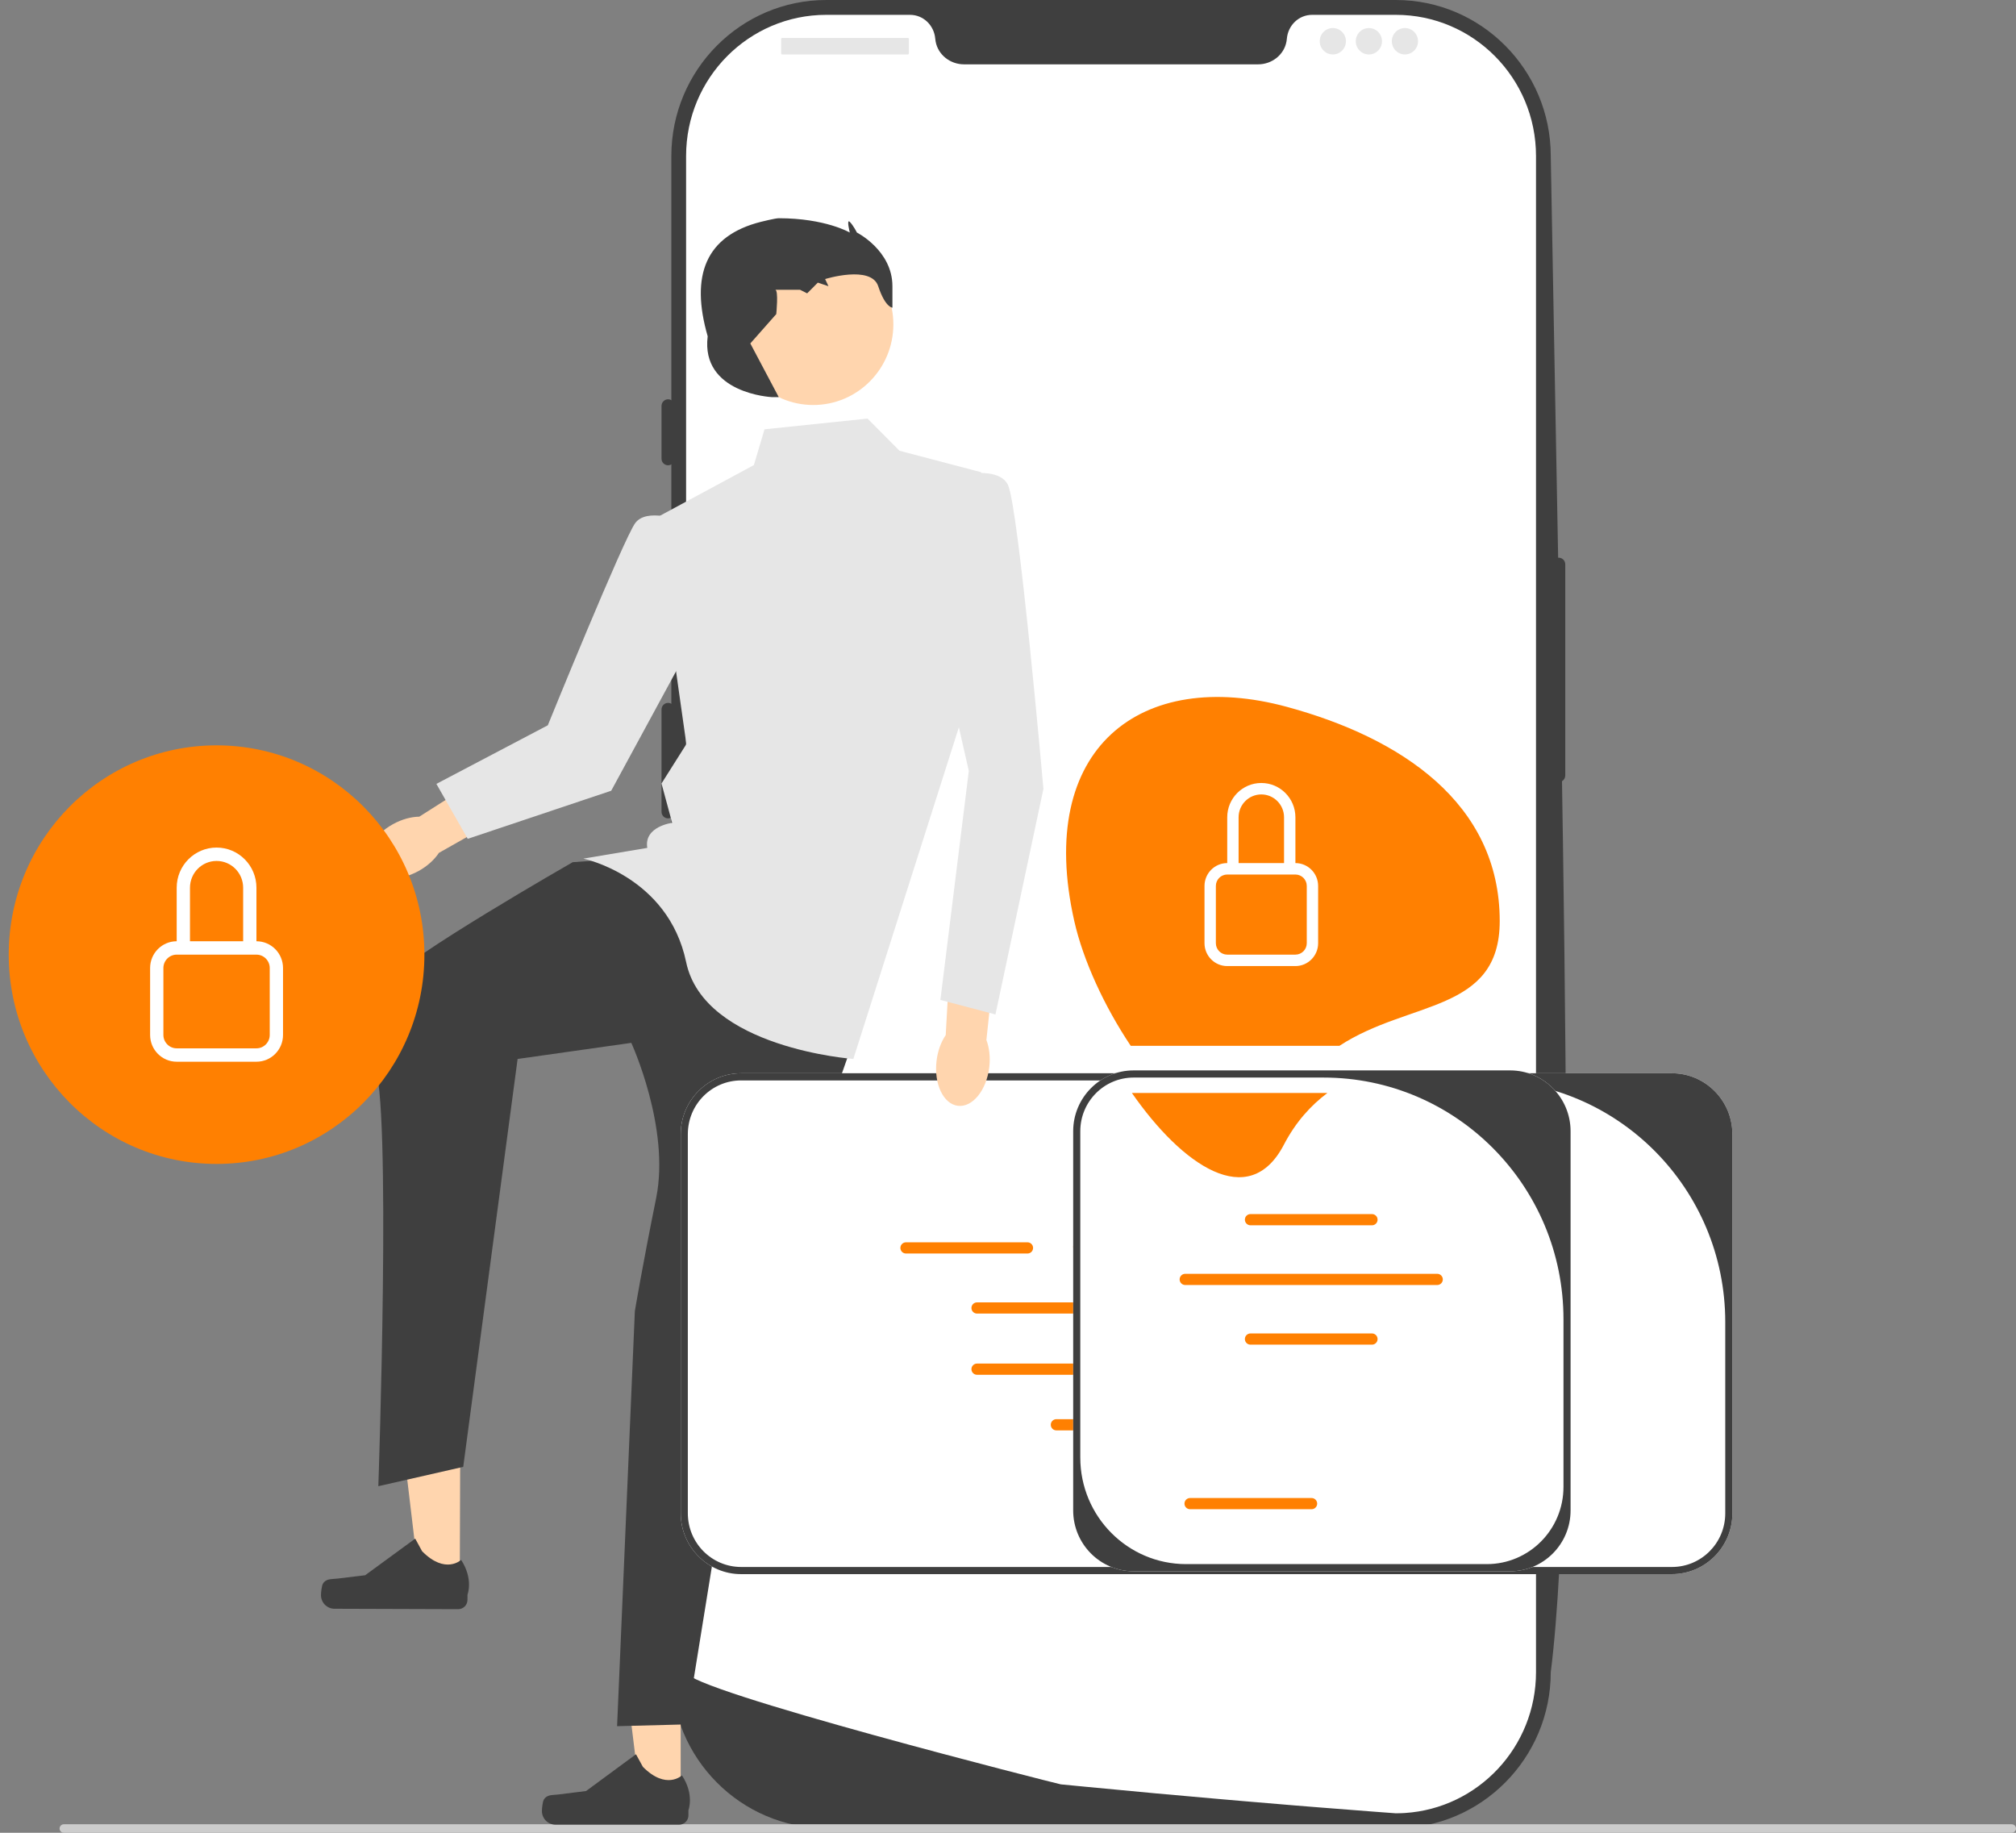 <svg width="231" height="210" viewBox="0 0 231 210" fill="none" xmlns="http://www.w3.org/2000/svg">
<rect x="0" y="0" width="231" height="210" fill="#808080" stroke="none"/>
<g clip-path="url(#clip0_7082_982)">
<path d="M159.939 209.471H94.677C84.889 209.471 76.925 201.452 76.925 191.596V17.875C76.925 8.019 84.889 0 94.677 0H159.939C169.727 0 177.691 8.019 177.691 17.875C178.906 87.636 180.977 165.757 177.691 191.596C177.691 201.452 169.727 209.471 159.939 209.471Z" fill="#3F3F3F"/>
<path d="M178.601 63.9C178.187 63.9 177.85 64.239 177.85 64.656V88.855C177.85 89.272 178.187 89.611 178.601 89.611C179.015 89.611 179.352 89.272 179.352 88.855V64.656C179.352 64.239 179.015 63.9 178.601 63.9Z" fill="#3F3F3F"/>
<path d="M176.001 17.875V191.593C176.001 200.172 169.37 207.19 160.985 207.734H160.982C160.858 207.742 160.734 207.749 160.606 207.753C160.384 207.764 160.163 207.768 159.938 207.768C159.938 207.768 159.112 207.708 157.602 207.594C156.078 207.481 153.858 207.311 151.091 207.087C150.261 207.023 149.386 206.951 148.462 206.876C146.622 206.724 144.602 206.558 142.436 206.369C141.572 206.297 140.678 206.218 139.766 206.138C135.102 205.734 129.879 205.261 124.37 204.724C123.439 204.637 122.501 204.547 121.554 204.452C121.306 204.426 78.615 193.619 78.615 191.593V17.875C78.615 8.941 85.806 1.7 94.679 1.7H104.269C105.802 1.7 107.033 2.902 107.165 4.441C107.176 4.543 107.187 4.646 107.206 4.748C107.484 6.294 108.892 7.372 110.454 7.372H144.163C145.725 7.372 147.133 6.294 147.411 4.748C147.43 4.646 147.441 4.543 147.452 4.441C147.584 2.902 148.815 1.7 150.347 1.7H159.938C168.811 1.7 176.001 8.941 176.001 17.875Z" fill="white"/>
<path d="M76.55 45.751C76.136 45.751 75.799 46.09 75.799 46.507V52.557C75.799 52.974 76.136 53.313 76.55 53.313C76.964 53.313 77.301 52.974 77.301 52.557V46.507C77.301 46.09 76.964 45.751 76.55 45.751Z" fill="#3F3F3F"/>
<path d="M76.55 63.9C76.136 63.9 75.799 64.239 75.799 64.656V76.377C75.799 76.795 76.136 77.134 76.55 77.134C76.964 77.134 77.301 76.795 77.301 76.377V64.656C77.301 64.239 76.964 63.9 76.55 63.9Z" fill="#3F3F3F"/>
<path d="M76.55 80.537C76.136 80.537 75.799 80.876 75.799 81.293V93.014C75.799 93.431 76.136 93.77 76.55 93.77C76.964 93.77 77.301 93.431 77.301 93.014V81.293C77.301 80.876 76.964 80.537 76.55 80.537Z" fill="#3F3F3F"/>
<path d="M104.023 4.348H89.631C89.561 4.348 89.505 4.405 89.505 4.475V6.112C89.505 6.182 89.561 6.239 89.631 6.239H104.023C104.093 6.239 104.149 6.182 104.149 6.112V4.475C104.149 4.405 104.093 4.348 104.023 4.348Z" fill="#E6E6E6"/>
<path d="M152.72 6.239C153.55 6.239 154.222 5.562 154.222 4.726C154.222 3.891 153.55 3.214 152.72 3.214C151.891 3.214 151.219 3.891 151.219 4.726C151.219 5.562 151.891 6.239 152.72 6.239Z" fill="#E6E6E6"/>
<path d="M156.851 6.239C157.68 6.239 158.353 5.562 158.353 4.726C158.353 3.891 157.68 3.214 156.851 3.214C156.021 3.214 155.349 3.891 155.349 4.726C155.349 5.562 156.021 6.239 156.851 6.239Z" fill="#E6E6E6"/>
<path d="M160.981 6.239C161.811 6.239 162.483 5.562 162.483 4.726C162.483 3.891 161.811 3.214 160.981 3.214C160.152 3.214 159.479 3.891 159.479 4.726C159.479 5.562 160.152 6.239 160.981 6.239Z" fill="#E6E6E6"/>
<path d="M6.827 209.512C6.827 209.783 7.043 210 7.312 210H230.515C230.784 210 231 209.783 231 209.512C231 209.242 230.784 209.024 230.515 209.024H7.312C7.043 209.024 6.827 209.242 6.827 209.512Z" fill="#CCCCCC"/>
<path d="M77.995 206.308L73.417 206.308L71.24 188.53L77.996 188.53L77.995 206.308Z" fill="#FFD5AE"/>
<path d="M62.312 206.204C62.17 206.445 62.095 207.226 62.095 207.507C62.095 208.371 62.79 209.071 63.648 209.071H77.823C78.409 209.071 78.883 208.593 78.883 208.004V207.409C78.883 207.409 79.584 205.623 78.141 203.422C78.141 203.422 76.346 205.146 73.665 202.446L72.874 201.004L67.151 205.218L63.979 205.612C63.285 205.698 62.669 205.598 62.312 206.204Z" fill="#3F3F3F"/>
<path d="M52.682 181.616L48.105 181.6L45.983 163.816L52.739 163.838L52.682 181.616Z" fill="#FFD5AE"/>
<path d="M37 181.461C36.857 181.702 36.779 182.482 36.778 182.763C36.775 183.627 37.469 184.33 38.327 184.332L52.502 184.378C53.087 184.379 53.563 183.903 53.565 183.314L53.567 182.72C53.567 182.72 54.274 180.936 52.837 178.73C52.837 178.73 51.037 180.448 48.364 177.739L47.578 176.295L41.842 180.491L38.668 180.874C37.974 180.958 37.359 180.857 37 181.461Z" fill="#3F3F3F"/>
<path d="M71.319 98.381L65.619 98.79C65.619 98.79 46.325 109.837 44.697 112.296C43.068 114.756 40.829 118.24 42.865 121.929C44.9 125.619 43.351 170.289 43.351 170.289L53.078 168.073L59.309 121.336L72.336 119.491C72.336 119.491 76.814 129.22 75.186 137.268C73.558 145.316 72.743 150.235 72.743 150.235L70.708 197.786L78.646 197.581L85.77 153.515L97.983 118.672L82.107 99.815L71.319 98.381Z" fill="#3F3F3F"/>
<path d="M99.408 47.961L87.602 49.19L86.381 53.289L74.982 59.438L78.646 85.263L75.797 89.772L77.018 94.281C77.018 94.281 73.761 94.691 74.168 97.151L66.841 98.381C66.841 98.381 76.559 100.379 78.621 110.242C80.682 120.106 97.779 121.336 97.779 121.336L111.213 79.114L112.435 54.109L103.072 51.65L99.408 47.961Z" fill="#E6E6E6"/>
<path d="M93.186 46.405C98.255 46.405 102.364 42.268 102.364 37.164C102.364 32.06 98.255 27.923 93.186 27.923C88.118 27.923 84.009 32.06 84.009 37.164C84.009 42.268 88.118 46.405 93.186 46.405Z" fill="#FFD5AE"/>
<path d="M88.416 45.501C88.416 45.501 80.275 45.091 81.089 38.532C79.073 31.548 80.857 27.013 87.195 25.415C87.195 25.415 88.823 25.005 89.231 25.005C94.585 25.005 97.372 26.645 97.372 26.645C97.372 26.645 96.965 25.021 97.372 25.423C97.779 25.825 98.186 26.645 98.186 26.645C98.186 26.645 102.257 28.694 102.257 32.794C102.257 36.893 102.257 35.253 102.257 35.253C102.257 35.253 101.443 35.253 100.629 32.794C99.815 30.334 94.544 31.974 94.544 31.974L94.93 32.794L93.709 32.384L92.487 33.613L91.673 33.203C91.673 33.203 88.416 33.203 88.823 33.203C89.231 33.203 88.947 35.989 88.947 35.989L85.974 39.352L89.231 45.501H88.416Z" fill="#3F3F3F"/>
<path d="M45.039 94.427C42.721 95.7 41.495 97.937 42.3 99.422C43.105 100.907 45.636 101.078 47.954 99.805C48.969 99.247 49.774 98.505 50.292 97.722L60.045 92.201L57.375 87.647L48.043 93.574C47.109 93.588 46.054 93.869 45.039 94.427Z" fill="#FFD5AE"/>
<path d="M77.931 59.63C77.931 59.63 74.108 58.164 72.791 59.928C71.473 61.693 62.771 83.103 62.771 83.103L50.003 89.817L53.593 96.113L70.035 90.602L80.882 70.625L77.931 59.63Z" fill="#E6E6E6"/>
<path d="M198.5 129.943V173.395C198.5 177.238 195.395 180.364 191.579 180.364H84.921C81.105 180.364 78.001 177.238 78.001 173.395V129.943C78.001 126.101 81.105 122.975 84.921 122.975H191.579C195.395 122.975 198.5 126.101 198.5 129.943Z" fill="white"/>
<path d="M198.5 129.943V173.395C198.5 177.238 195.395 180.364 191.579 180.364H84.921C81.105 180.364 78.001 177.238 78.001 173.395V129.943C78.001 126.101 81.105 122.975 84.921 122.975H191.579C195.395 122.975 198.5 126.101 198.5 129.943ZM191.579 179.544C194.952 179.544 197.686 176.791 197.686 173.395V151.488C197.686 136.194 185.372 123.795 170.183 123.795H84.921C81.549 123.795 78.815 126.548 78.815 129.943V173.395C78.815 176.791 81.549 179.544 84.921 179.544H191.579Z" fill="#3F3F3F"/>
<path d="M125.879 149.227H111.948C111.597 149.227 111.311 149.514 111.311 149.868C111.311 150.222 111.597 150.509 111.948 150.509H125.879C126.23 150.509 126.516 150.222 126.516 149.868C126.516 149.514 126.23 149.227 125.879 149.227Z" fill="#FF8001"/>
<path d="M147.048 149.227H133.117C132.766 149.227 132.48 149.514 132.48 149.868C132.48 150.222 132.766 150.509 133.117 150.509H147.048C147.399 150.509 147.685 150.222 147.685 149.868C147.685 149.514 147.399 149.227 147.048 149.227Z" fill="#FF8001"/>
<path d="M125.879 156.239H111.948C111.597 156.239 111.311 156.526 111.311 156.88C111.311 157.234 111.597 157.522 111.948 157.522H125.879C126.23 157.522 126.516 157.234 126.516 156.88C126.516 156.526 126.23 156.239 125.879 156.239Z" fill="#FF8001"/>
<path d="M147.048 156.239H133.117C132.766 156.239 132.48 156.526 132.48 156.88C132.48 157.234 132.766 157.522 133.117 157.522H147.048C147.399 157.522 147.685 157.234 147.685 156.88C147.685 156.526 147.399 156.239 147.048 156.239Z" fill="#FF8001"/>
<path d="M168.853 156.88C168.853 156.526 168.568 156.239 168.217 156.239H154.286C153.934 156.239 153.649 156.526 153.649 156.88C153.649 157.234 153.934 157.522 154.286 157.522H168.217C168.568 157.522 168.853 157.234 168.853 156.88Z" fill="#FF8001"/>
<path d="M117.737 143.628C118.089 143.628 118.374 143.34 118.374 142.986C118.374 142.633 118.089 142.345 117.737 142.345H103.806C103.455 142.345 103.169 142.633 103.169 142.986C103.169 143.34 103.455 143.628 103.806 143.628H117.737Z" fill="#FF8001"/>
<path d="M158.764 143.367H172.695C173.046 143.367 173.331 143.079 173.331 142.725C173.331 142.372 173.046 142.084 172.695 142.084H158.764C158.412 142.084 158.127 142.372 158.127 142.725C158.127 143.079 158.412 143.367 158.764 143.367Z" fill="#FF8001"/>
<path d="M123.606 143.502H152.488C152.839 143.502 153.125 143.214 153.125 142.861C153.125 142.507 152.839 142.219 152.488 142.219H123.606C123.255 142.219 122.969 142.507 122.969 142.861C122.969 143.214 123.255 143.502 123.606 143.502Z" fill="#FF8001"/>
<path d="M134.97 162.61H121.039C120.688 162.61 120.402 162.897 120.402 163.251C120.402 163.605 120.688 163.892 121.039 163.892H134.97C135.321 163.892 135.607 163.605 135.607 163.251C135.607 162.897 135.321 162.61 134.97 162.61Z" fill="#FF8001"/>
<path d="M179.962 129.616V173.067C179.962 176.91 176.857 180.036 173.041 180.036H129.89C126.073 180.036 122.969 176.91 122.969 173.067V129.616C122.969 125.773 126.073 122.647 129.89 122.647H173.041C176.857 122.647 179.962 125.773 179.962 129.616Z" fill="white"/>
<path d="M179.962 129.616V173.067C179.962 176.91 176.857 180.036 173.041 180.036H129.89C126.073 180.036 122.969 176.91 122.969 173.067V129.616C122.969 125.773 126.073 122.647 129.89 122.647H173.041C176.857 122.647 179.962 125.773 179.962 129.616ZM170.364 179.216C175.215 179.216 179.148 175.256 179.148 170.372V151.161C179.148 135.866 166.834 123.467 151.645 123.467H129.89C126.517 123.467 123.783 126.22 123.783 129.616V167.005C123.783 173.749 129.213 179.216 135.91 179.216L170.364 179.216Z" fill="#3F3F3F"/>
<path d="M157.21 140.394H143.279C142.928 140.394 142.642 140.106 142.642 139.752C142.642 139.399 142.928 139.111 143.279 139.111H157.21C157.561 139.111 157.847 139.399 157.847 139.752C157.847 140.106 157.561 140.394 157.21 140.394Z" fill="#FF8001"/>
<path d="M157.21 154.07H143.279C142.928 154.07 142.642 153.782 142.642 153.429C142.642 153.075 142.928 152.787 143.279 152.787H157.21C157.561 152.787 157.847 153.075 157.847 153.429C157.847 153.782 157.561 154.07 157.21 154.07Z" fill="#FF8001"/>
<path d="M150.289 172.926H136.358C136.007 172.926 135.721 172.638 135.721 172.285C135.721 171.931 136.007 171.644 136.358 171.644H150.289C150.64 171.644 150.926 171.931 150.926 172.285C150.926 172.638 150.64 172.926 150.289 172.926Z" fill="#FF8001"/>
<path d="M164.685 147.236H135.803C135.452 147.236 135.166 146.948 135.166 146.595C135.166 146.241 135.452 145.954 135.803 145.954H164.685C165.036 145.954 165.322 146.241 165.322 146.595C165.322 146.948 165.036 147.236 164.685 147.236Z" fill="#FF8001"/>
<path d="M171.843 105.538C171.843 91.984 160.465 84.527 147.469 80.995C130.806 76.467 118.603 85.63 123.095 105.538C124.113 110.051 126.548 115.32 129.562 119.828H153.48C161.47 114.591 171.843 116.059 171.843 105.538Z" fill="#FF8001"/>
<path d="M147.111 131.162C148.471 128.551 150.196 126.666 152.097 125.232H129.695C135.46 133.526 143.107 138.848 147.111 131.162Z" fill="#FF8001"/>
<path d="M144.526 91.026C145.964 91.026 147.13 92.2 147.13 93.648V98.892H141.922V93.648C141.922 92.2 143.088 91.026 144.526 91.026ZM148.432 98.892V93.648C148.432 91.476 146.683 89.715 144.526 89.715C142.369 89.715 140.62 91.476 140.62 93.648V98.892C139.182 98.892 138.016 100.066 138.016 101.515V108.07C138.016 109.518 139.182 110.692 140.62 110.692H148.432C149.87 110.692 151.036 109.518 151.036 108.07V101.515C151.036 100.066 149.87 98.892 148.432 98.892ZM140.62 100.203H148.432C149.151 100.203 149.734 100.79 149.734 101.515V108.07C149.734 108.794 149.151 109.381 148.432 109.381H140.62C139.901 109.381 139.318 108.794 139.318 108.07V101.515C139.318 100.79 139.901 100.203 140.62 100.203Z" fill="white"/>
<path d="M107.312 121.559C106.998 124.199 108.096 126.502 109.764 126.703C111.433 126.904 113.04 124.927 113.354 122.287C113.491 121.132 113.358 120.041 113.025 119.162L114.216 107.959L108.983 107.509L108.364 118.6C107.835 119.375 107.449 120.403 107.312 121.559Z" fill="#FFD5AE"/>
<path d="M108.567 54.724C108.567 54.724 114.267 53.084 115.488 55.544C116.709 58.004 119.559 90.387 119.559 90.387L114.063 116.236L107.753 114.572L111.01 88.338L106.532 68.662L108.567 54.724Z" fill="#E6E6E6"/>
<path d="M24.815 133.363C37.967 133.363 48.63 122.627 48.63 109.383C48.63 96.139 37.967 85.402 24.815 85.402C11.662 85.402 1 96.139 1 109.383C1 122.627 11.662 133.363 24.815 133.363Z" fill="#FF8001"/>
<path d="M24.815 98.647C26.497 98.647 27.861 100.021 27.861 101.715V107.849H21.769V101.715C21.769 100.021 23.133 98.647 24.815 98.647ZM29.384 107.849V101.715C29.384 99.174 27.338 97.114 24.815 97.114C22.291 97.114 20.246 99.174 20.246 101.715V107.849C18.564 107.849 17.2 109.222 17.2 110.916V118.584C17.2 120.278 18.564 121.652 20.246 121.652H29.384C31.066 121.652 32.43 120.278 32.43 118.584V110.916C32.43 109.222 31.066 107.849 29.384 107.849ZM20.246 109.383H29.384C30.225 109.383 30.907 110.069 30.907 110.916V118.584C30.907 119.431 30.225 120.118 29.384 120.118H20.246C19.405 120.118 18.723 119.431 18.723 118.584V110.916C18.723 110.069 19.405 109.383 20.246 109.383Z" fill="white"/>
</g>
<defs>
<clipPath id="clip0_7082_982">
<rect width="231" height="210" fill="white"/>
</clipPath>
</defs>
</svg>
